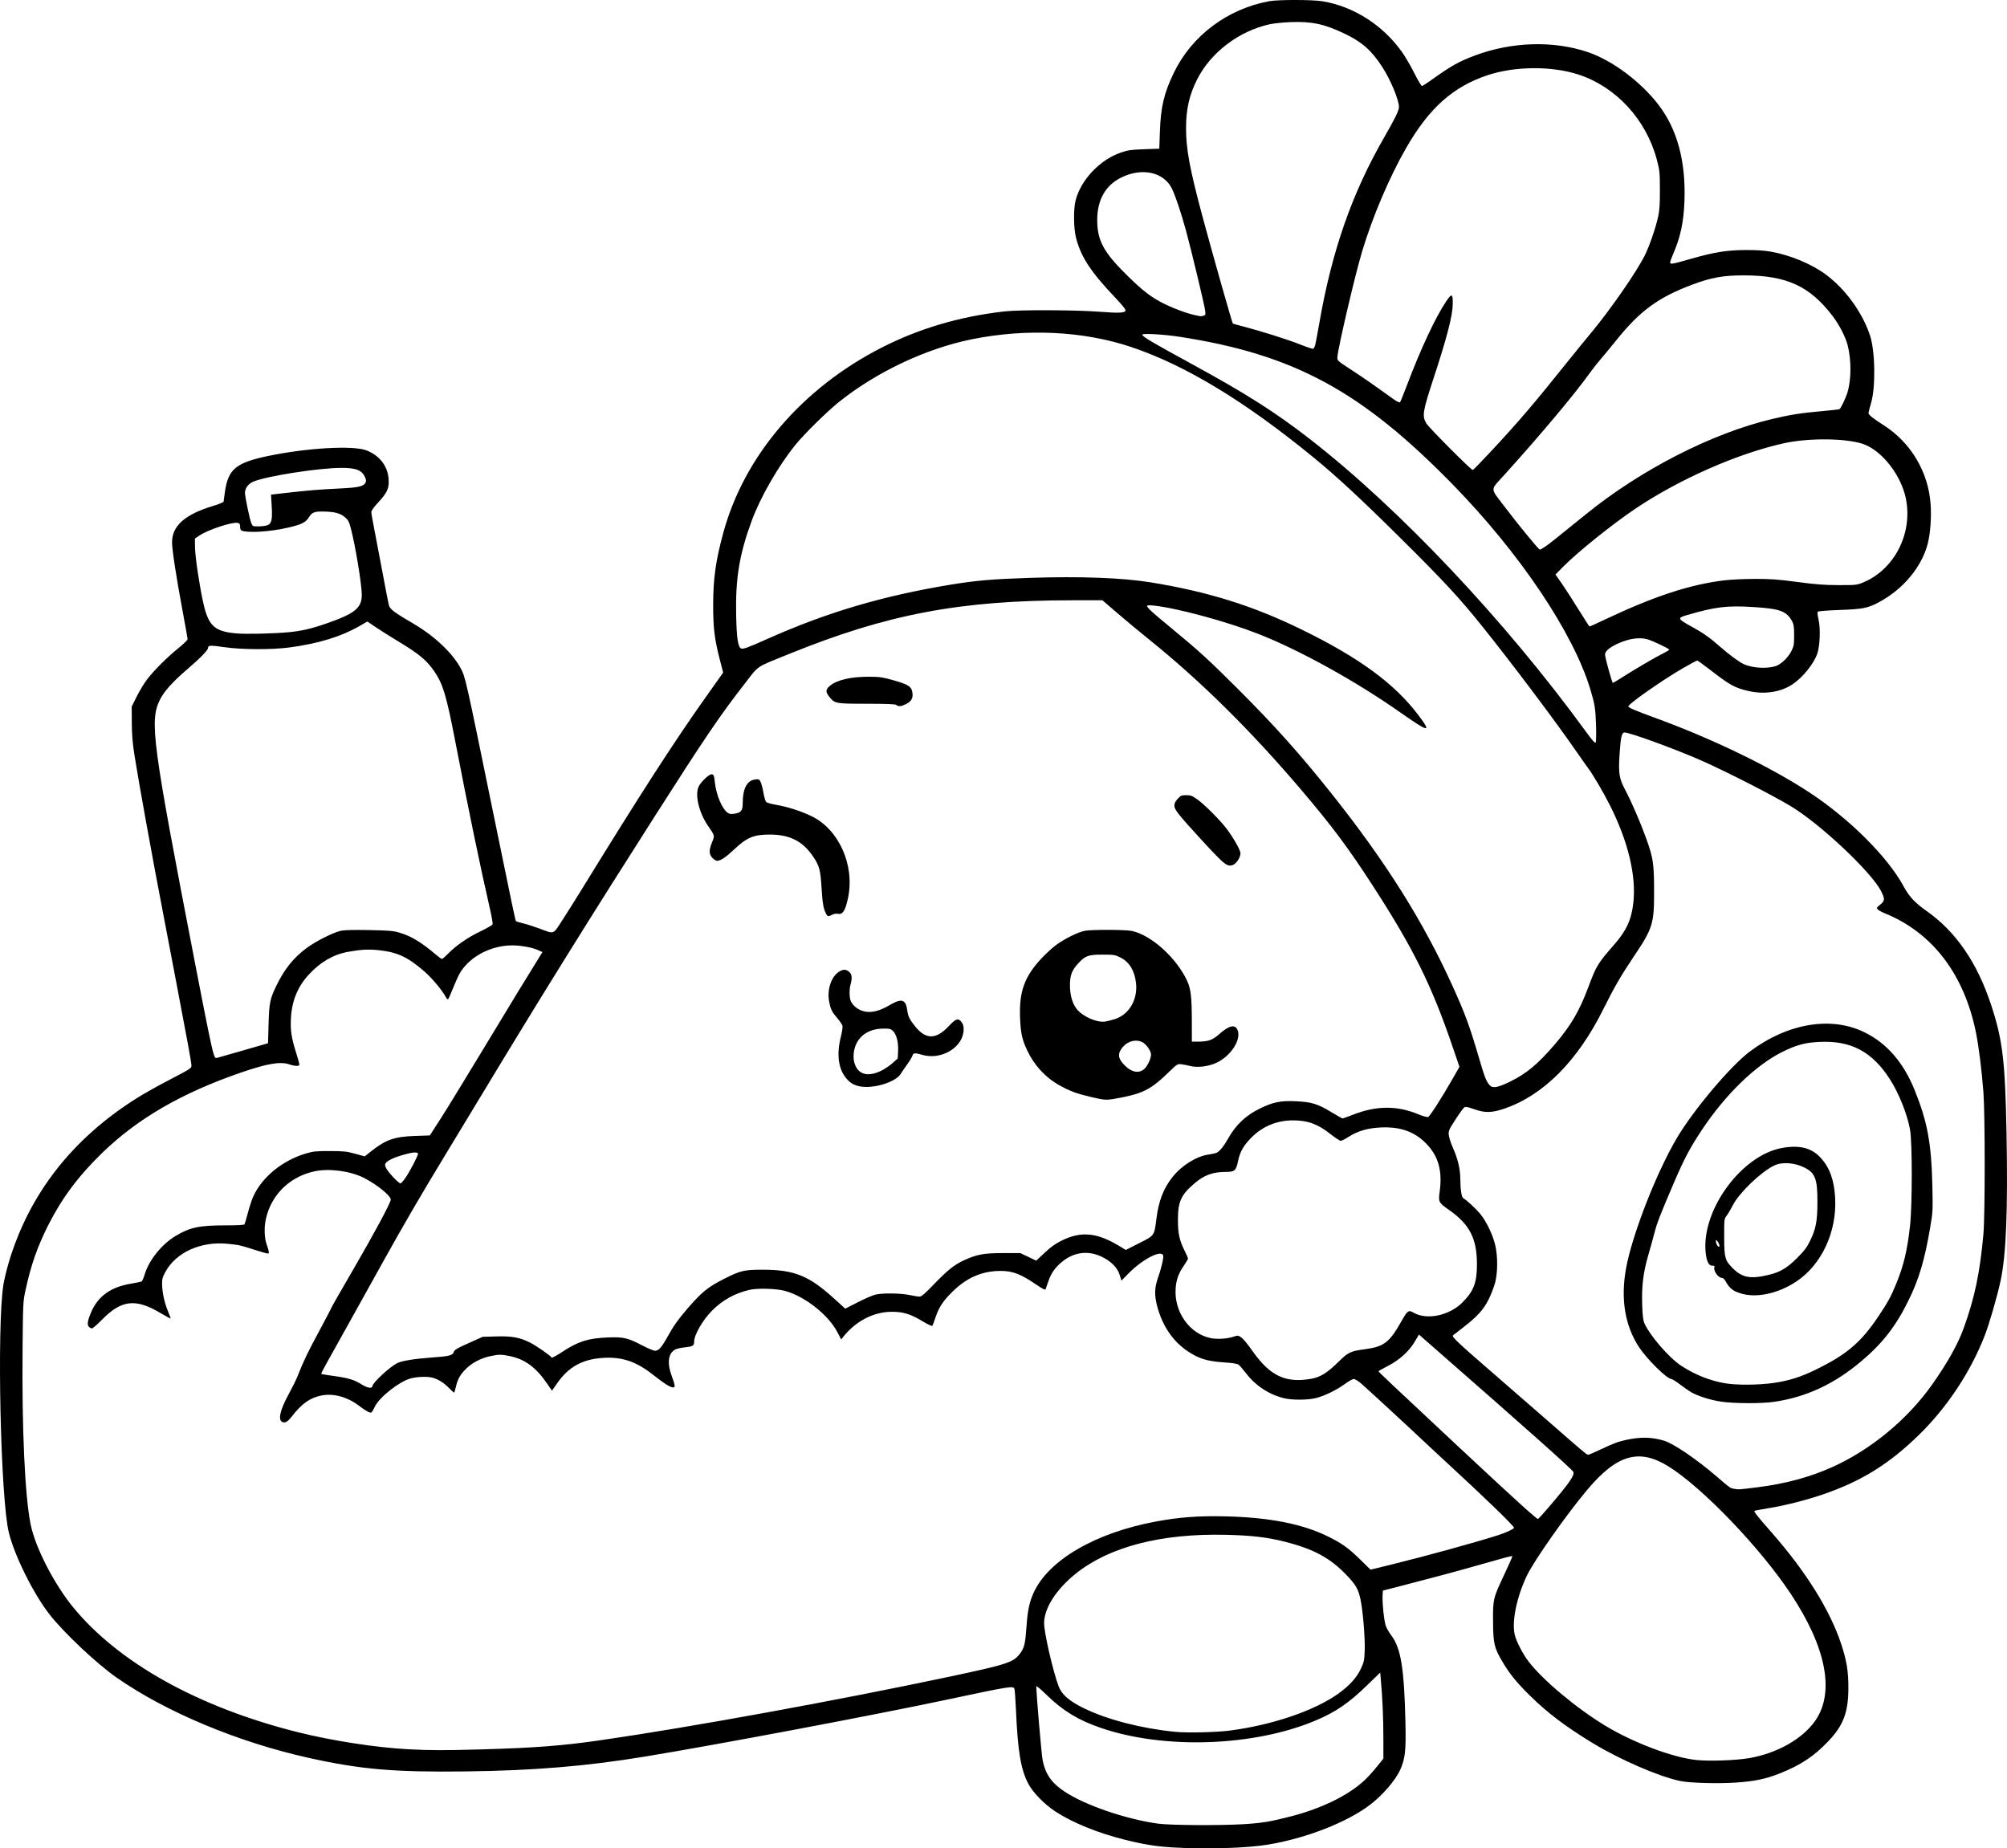 <?xml version="1.0" encoding="UTF-8" standalone="no"?>
<!-- Created with Inkscape (http://www.inkscape.org/) -->

<svg
   width="546.212mm"
   height="503.054mm"
   viewBox="0 0 546.212 503.054"
   version="1.1"
   id="svg1"
   xml:space="preserve"
   xmlns="http://www.w3.org/2000/svg"
   xmlns:svg="http://www.w3.org/2000/svg"><defs
     id="defs1" /><g
     id="layer1"
     transform="translate(698.175,142.411)"><path
       style="fill:#000000"
       d="m -378.963,360.386 c -4.668,-0.278 -7.879,-0.796 -13.229,-2.134 -7.268,-1.818 -14.133,-4.62 -18.785,-7.667 -2.937,-1.924 -6.113,-5.176 -7.332,-7.508 -2.054,-3.929 -2.875,-8.834 -3.365,-20.096 -0.127,-2.91 -0.32,-5.515 -0.43,-5.787 -0.328,-0.814 -1.228,-0.668 -18.374,2.974 -19.961,4.24 -62.894,12.331 -82.362,15.521 -15.989,2.62 -30.172,3.787 -48.739,4.011 -19.364,0.233 -28.398,-0.546 -42.466,-3.662 -19.292,-4.274 -38.857,-12.442 -52.383,-21.87 -5.445,-3.795 -14.399,-12.234 -18.302,-17.249 -4.376,-5.622 -9.489,-15.919 -11.038,-22.225 -2.262,-9.213 -3.29,-56.088 -1.48,-67.46 0.221,-1.387 0.881,-4.13 1.468,-6.094 5.598,-18.757 17.429,-33.839 35.244,-44.932 1.795,-1.118 5.785,-3.342 8.868,-4.942 5.081,-2.639 5.605,-2.974 5.607,-3.59 10e-4,-0.374 -0.405,-2.874 -0.901,-5.556 -1.125,-6.073 -5.325,-28.216 -6.897,-36.362 -2.831,-14.672 -6.573,-35.338 -7.713,-42.598 -0.54,-3.438 -0.712,-5.533 -0.733,-8.891 l -0.026,-4.393 1.379,-2.751 c 0.759,-1.513 2.008,-3.581 2.777,-4.596 1.831,-2.417 5.554,-6.133 8.61,-8.593 1.346,-1.084 2.447,-2.155 2.446,-2.381 -5.6e-4,-0.226 -0.657,-3.923 -1.46,-8.216 -1.651,-8.837 -2.77,-16.16 -2.772,-18.143 -0.004,-4.495 3.469,-7.578 11.178,-9.922 1.564,-0.476 2.845,-0.993 2.846,-1.151 8.6e-4,-0.157 0.175,-1.44 0.388,-2.85 0.907,-6.016 3.026,-7.757 11.649,-9.57 10.563,-2.22 23.26,-2.947 26.855,-1.538 3.593,1.408 5.799,4.285 6.028,7.863 0.159,2.47 -0.376,3.647 -2.887,6.355 -1.17,1.262 -1.819,2.182 -1.819,2.579 0,0.34 0.353,2.395 0.784,4.567 0.431,2.172 1.448,7.52 2.259,11.886 0.811,4.366 1.591,8.372 1.733,8.904 0.289,1.08 1.453,1.952 6.705,5.022 5.649,3.302 10.641,8.01 12.812,12.084 1.319,2.475 1.281,2.304 8.919,39.606 5.189,25.341 5.982,29.109 6.16,29.266 0.101,0.089 1.013,0.365 2.028,0.613 1.015,0.248 2.938,0.861 4.274,1.361 4.223,1.582 3.7,1.763 6.258,-2.171 1.217,-1.872 3.514,-5.519 5.104,-8.104 16.212,-26.347 25.104,-40.143 33.682,-52.257 l 5.031,-7.105 -0.901,-3.48 c -1.448,-5.592 -1.829,-8.711 -1.82,-14.876 0.011,-7.326 0.689,-12.124 2.804,-19.844 5.717,-20.868 21.45,-39.224 43.073,-50.253 10.219,-5.213 21.342,-8.484 33.47,-9.846 4.071,-0.457 19.354,-0.404 25.734,0.09 5.454,0.422 7.017,0.343 7.152,-0.359 0.05,-0.257 -1.025,-1.597 -2.649,-3.303 -6.789,-7.134 -9.441,-11.149 -10.808,-16.365 -0.694,-2.647 -0.756,-7.871 -0.124,-10.319 1.441,-5.577 6.665,-11.068 12.358,-12.99 1.914,-0.646 2.741,-0.763 6.304,-0.888 l 4.101,-0.145 0.165,-4.63 c 0.241,-6.769 1.114,-10.462 3.785,-16.007 4.866,-10.103 14.583,-17.405 25.948,-19.5 2.465,-0.454 11.768,-0.441 14.552,0.02 8.427,1.397 16.344,6.446 21.57,13.757 0.867,1.212 2.38,3.799 3.364,5.748 0.984,1.949 1.925,3.545 2.091,3.545 0.167,6.1e-4 1.238,-0.67 2.381,-1.49 5.531,-3.969 7.642,-5.162 12.053,-6.809 10.063,-3.758 21.381,-4.09 30.771,-0.902 6.617,2.246 14.378,8.048 19.212,14.362 5.084,6.64 7.433,15.39 7.03,26.181 -0.216,5.787 -1.089,9.846 -3.114,14.477 -0.424,0.97 -0.771,1.966 -0.771,2.212 0,0.573 0.493,0.484 5.997,-1.086 6.077,-1.734 9.44,-2.266 14.509,-2.296 2.954,-0.018 5.033,0.115 6.879,0.439 5.317,0.933 11.177,3.381 15.081,6.3 5.249,3.926 9.82,10.239 11.901,16.438 1.433,4.268 1.592,14.143 0.297,18.5 -0.379,1.276 -0.689,2.484 -0.689,2.686 0,0.483 1.174,1.422 4.221,3.375 7.309,4.684 12.046,12.65 12.672,21.309 0.264,3.657 -0.04,7.998 -0.759,10.818 -1.615,6.336 -6.657,12.416 -13.224,15.947 -3.071,1.651 -4.411,1.917 -10.802,2.148 -3.104,0.112 -5.756,0.316 -5.894,0.454 -0.158,0.158 -0.091,0.928 0.18,2.083 0.584,2.481 0.401,7.293 -0.357,9.42 -0.982,2.752 -3.841,6.295 -6.629,8.214 -3.112,2.142 -7.594,2.872 -11.844,1.929 -3.924,-0.87 -5.178,-1.557 -10.79,-5.905 -1.728,-1.339 -3.256,-2.434 -3.397,-2.434 -0.141,0 -1.882,0.935 -3.87,2.079 -5.416,3.114 -14.859,9.721 -14.859,10.395 0,0.345 1.958,1.187 7.156,3.077 15.469,5.626 31.423,13.329 42.057,20.307 10.917,7.164 21.381,17.595 25.722,25.642 1.48,2.744 3.04,4.414 6.213,6.653 7.988,5.637 13.744,13.998 17.554,25.5 3.154,9.521 3.852,15.323 4.215,35.068 0.386,21.02 -0.095,32.982 -1.613,40.066 -0.928,4.331 -3.12,11.883 -4.377,15.083 -3.895,9.91 -10.228,19.446 -17.854,26.886 -8.198,7.997 -15.722,12.649 -26.278,16.245 -4.587,1.563 -10.296,3 -14.815,3.729 -1.885,0.304 -3.526,0.613 -3.645,0.687 -0.271,0.167 0.681,1.373 4.66,5.906 9.397,10.706 15.924,21.19 18.974,30.478 1.442,4.39 1.913,7.291 1.908,11.732 -0.009,6.698 -1.318,10.212 -5.423,14.549 -3.914,4.136 -7.56,6.55 -13.364,8.849 -3.707,1.469 -6.874,2.122 -11.853,2.447 -4.996,0.325 -12.587,0.11 -15.131,-0.43 -5.92,-1.256 -16.33,-5.775 -23.907,-10.377 -7.296,-4.431 -12.292,-8.221 -17.126,-12.993 -3.518,-3.473 -5.39,-5.788 -7.327,-9.063 -2.264,-3.828 -2.527,-4.95 -2.572,-10.954 -0.046,-6.119 0.017,-6.38 3.124,-12.951 1.231,-2.602 2.184,-4.784 2.119,-4.849 -0.13,-0.13 -1.599,0.258 -9.691,2.564 -5.714,1.628 -12.161,3.36 -20.505,5.508 l -5.027,1.294 -0.083,1.298 c -0.126,1.962 0.398,6.966 0.869,8.293 0.229,0.646 0.915,1.835 1.524,2.642 2.596,3.439 3.487,8.934 3.823,23.568 0.177,7.724 -0.056,9.886 -1.393,12.908 -1.24,2.804 -4.668,6.826 -8.047,9.44 -6.253,4.839 -17.433,9.235 -27.914,10.976 -5.919,0.983 -16.905,1.311 -25.929,0.774 z m 19.182,-6.324 c 5.069,-0.312 7.353,-0.687 12.899,-2.119 8.49,-2.193 15.682,-5.727 20.146,-9.901 0.785,-0.734 2.243,-2.345 3.241,-3.58 l 1.814,-2.246 -0.005,-5.824 c -0.005,-5.324 -0.241,-10.694 -0.689,-15.682 l -0.173,-1.921 -3.337,3.244 c -5.233,5.088 -8.734,7.494 -14.313,9.84 -16.807,7.065 -41.229,7.885 -58.436,1.961 -6.109,-2.103 -10.251,-4.622 -14.658,-8.914 -1.564,-1.524 -2.844,-2.602 -2.843,-2.397 0.006,2.263 1.413,18.695 1.734,20.248 0.762,3.688 2.436,6.072 5.881,8.373 5.591,3.735 16.824,7.588 25.59,8.777 3.254,0.441 16.922,0.526 23.151,0.142 z m 137.605,-17.973 c 7.66,-1.302 14.681,-5.297 18.099,-10.298 5.298,-7.753 2.879,-19.995 -6.828,-34.561 -8.341,-12.516 -23.859,-28.687 -33.09,-34.483 -8.052,-5.055 -14.092,-3.341 -22.208,6.304 -5.666,6.733 -14.464,19.251 -16.437,23.386 -2.766,5.799 -4.128,12.411 -3.302,16.037 0.399,1.753 2.15,5.174 3.682,7.193 3.858,5.085 12.932,12.704 20.905,17.553 7.675,4.668 18.558,8.758 24.962,9.381 3.582,0.349 10.651,0.094 14.217,-0.512 z m -344.773,-2.392 c 14.473,-0.413 21.775,-0.98 32.411,-2.517 24.146,-3.489 63.564,-10.667 94.39,-17.188 16.065,-3.399 17.74,-3.943 19.566,-6.359 1.187,-1.571 1.443,-2.659 1.791,-7.622 0.287,-4.098 0.778,-6.405 1.889,-8.873 4.024,-8.944 16.853,-16.417 33.441,-19.477 6.244,-1.152 11.475,-1.544 18.521,-1.389 12.28,0.271 21.391,2.071 28.471,5.626 3.627,1.821 5.326,3.051 8.475,6.135 l 2.814,2.756 6.05,-1.484 c 8.881,-2.178 22.633,-5.966 28.672,-7.898 2.033,-0.65 4.091,-1.593 4.334,-1.986 0.205,-0.332 -8.039,-8.319 -18.753,-18.169 -1.892,-1.739 -4.452,-4.12 -5.689,-5.29 -4.359,-4.123 -15.76,-14.64 -17.182,-15.85 -0.792,-0.673 -1.687,-1.224 -1.99,-1.224 -0.303,0 -1.382,0.606 -2.397,1.347 -2.246,1.638 -5.485,3.227 -7.8,3.826 -2.335,0.604 -6.746,0.615 -8.996,0.022 -4.138,-1.09 -7.691,-3.495 -10.344,-6.999 -0.717,-0.947 -1.549,-1.894 -1.849,-2.104 -0.353,-0.247 -1.727,-0.461 -3.9,-0.605 -4.711,-0.314 -6.921,-1 -10.034,-3.114 -3.954,-2.685 -6.776,-6.864 -8.161,-12.084 -0.811,-3.057 -0.772,-5.034 0.153,-7.673 0.932,-2.66 1.635,-5.659 1.458,-6.218 -0.517,-1.63 -5.601,0.993 -9.403,4.852 l -1.957,1.986 -0.466,-1.518 c -0.597,-1.946 -2.24,-3.652 -4.705,-4.885 -3.994,-1.998 -8.126,-1.37 -11.546,1.756 -1.642,1.501 -2.511,2.854 -3.278,5.106 -0.293,0.862 -0.591,1.722 -0.661,1.913 -0.087,0.238 -0.851,-0.147 -2.445,-1.233 -4.334,-2.955 -6.508,-3.79 -9.831,-3.778 -4.981,0.018 -9.092,1.787 -12.993,5.591 -2.572,2.508 -3.78,4.324 -4.659,7.005 -0.383,1.168 -0.79,2.225 -0.904,2.35 -0.114,0.125 -1.316,-0.444 -2.67,-1.264 -3.2,-1.939 -5.218,-2.56 -8.315,-2.56 -4.975,-2e-4 -9.847,2.523 -13.291,6.884 l -0.507,0.642 -1.028,-1.965 c -2.481,-4.745 -8.826,-9.747 -14.264,-11.246 -2.32,-0.639 -7.509,-0.793 -9.671,-0.286 -4,0.938 -7.291,2.76 -10.151,5.62 -2.587,2.588 -4.917,6.641 -4.917,8.554 0,1.033 -0.373,1.251 -2.514,1.473 -1.019,0.106 -2.185,0.364 -2.591,0.574 -1.945,1.005 -2.303,3.648 -0.98,7.235 1.013,2.748 1.033,3.292 0.11,3.061 -0.946,-0.237 -2.28,-1.114 -5.315,-3.49 -4.54,-3.555 -8.301,-4.818 -13.443,-4.514 -5.569,0.329 -9.384,2.411 -12.461,6.802 l -1.49,2.127 -1.401,-2.038 c -2.979,-4.334 -5.942,-6.507 -10.053,-7.37 -2.314,-0.486 -2.981,-0.486 -5.292,0.002 -2.535,0.535 -4.909,1.76 -6.591,3.402 -1.624,1.586 -2.336,2.849 -2.813,4.995 -0.186,0.837 -0.413,1.521 -0.504,1.521 -0.091,0 -0.757,-0.605 -1.479,-1.345 -1.373,-1.406 -3.071,-2.424 -4.593,-2.753 -1.503,-0.325 -4.127,-0.2 -5.83,0.277 -3.043,0.854 -8.444,5.128 -9.621,7.614 -0.377,0.796 -0.808,1.523 -0.958,1.616 -0.371,0.229 -1.514,-0.395 -3.557,-1.941 -2.983,-2.258 -6.732,-3.284 -9.879,-2.704 -3.187,0.587 -5.549,2.241 -8.264,5.789 -1.007,1.316 -1.687,1.743 -2.409,1.514 -1.408,-0.447 -0.856,-3.13 1.553,-7.554 0.986,-1.81 2.075,-4.005 2.42,-4.879 1.679,-4.246 2.66,-6.299 5.833,-12.205 1.888,-3.513 3.432,-6.468 3.432,-6.566 0,-0.098 2.646,-4.726 5.88,-10.283 5.723,-9.834 10.26,-18.278 10.26,-19.093 0,-1.063 -3.87,-4.185 -7.37,-5.945 -3.697,-1.859 -9.46,-2.611 -13.418,-1.751 -6.793,1.476 -11.824,6.46 -13.237,13.112 -0.472,2.223 -0.376,5.035 0.232,6.747 0.702,1.98 0.77,2.514 0.318,2.514 -0.227,0 -1.867,-0.464 -3.643,-1.032 -3.982,-1.272 -4.057,-1.288 -7.208,-1.615 -7.36,-0.763 -14.19,2.336 -17.073,7.746 -0.748,1.404 -0.866,1.877 -0.838,3.377 0.041,2.194 0.703,5.138 1.66,7.383 0.407,0.954 0.7,1.774 0.652,1.823 -0.049,0.049 -1.319,-0.64 -2.823,-1.531 -6.699,-3.966 -10.526,-3.539 -15.751,1.757 -1.338,1.356 -2.609,2.466 -2.825,2.466 -0.216,0 -0.59,-0.197 -0.83,-0.438 -0.537,-0.537 -0.373,-1.645 0.579,-3.907 1.835,-4.361 5.337,-6.902 10.756,-7.807 1.497,-0.25 2.859,-0.539 3.027,-0.643 0.168,-0.104 0.539,-0.965 0.824,-1.914 1.155,-3.851 4.602,-8.154 8.335,-10.406 3.969,-2.395 6.454,-2.926 13.707,-2.928 3.183,-0.001 5.007,-0.102 5.118,-0.281 0.095,-0.154 0.507,-1.553 0.915,-3.109 0.408,-1.556 1.052,-3.529 1.43,-4.383 2.372,-5.36 8.051,-9.977 14.579,-11.853 1.825,-0.525 2.7,-0.607 6.35,-0.596 3.763,0.011 4.522,0.091 6.835,0.729 l 2.602,0.717 1.631,-1.297 c 4.074,-3.239 6.426,-4.072 12.039,-4.263 l 4.058,-0.138 2.977,-4.63 c 1.638,-2.547 6.493,-10.464 10.79,-17.595 4.297,-7.131 8.914,-14.751 10.261,-16.933 1.347,-2.183 3.386,-5.493 4.533,-7.357 l 2.084,-3.388 -1.42,-0.628 c -1.469,-0.65 -4.556,-1.195 -6.767,-1.195 -4.806,0 -9.694,2.094 -12.72,5.45 -1.352,1.5 -1.924,2.525 -3.308,5.927 -0.681,1.673 -1.335,3.146 -1.453,3.272 -0.119,0.126 -0.402,-0.132 -0.63,-0.572 -0.922,-1.783 -3.778,-5.207 -5.809,-6.965 -4.54,-3.93 -7.335,-5.244 -12.312,-5.787 -2.899,-0.317 -4.829,-0.219 -8.473,0.43 -3.984,0.709 -7.494,2.737 -10.667,6.164 -3.056,3.3 -4.651,7.193 -4.895,11.946 -0.169,3.29 0.12,5.215 1.391,9.269 0.504,1.609 0.917,3.094 0.917,3.3 0,0.508 -1.177,0.483 -2.763,-0.057 -2.442,-0.832 -6.03,-0.216 -13.245,2.274 -16.02,5.528 -28.034,12.49 -37.643,21.813 -6.492,6.299 -10.978,12.306 -14.71,19.7 -2.948,5.84 -4.696,10.837 -6.168,17.633 -0.673,3.108 -0.69,3.437 -0.807,15.6 -0.214,22.232 0.626,40.584 2.212,48.293 1.274,6.194 6.356,16.095 11.481,22.367 12.429,15.211 34.176,27.315 61.247,34.089 9.356,2.341 21.369,4.192 30.163,4.646 5.92,0.306 9.895,0.31 19.976,0.023 z m 203.729,-5.148 c 11.498,-1.541 22.758,-5.387 29.214,-9.978 3.07,-2.184 5.052,-4.368 6.203,-6.835 0.852,-1.827 0.934,-2.226 1.038,-5.027 0.123,-3.332 -0.481,-10.657 -1.137,-13.781 -0.586,-2.792 -1.231,-3.942 -3.629,-6.476 -4.56,-4.818 -9.017,-7.252 -16.967,-9.268 -4.814,-1.221 -9.056,-1.718 -16.071,-1.882 -17.614,-0.413 -31.767,3.263 -40.902,10.623 -5.274,4.249 -8.549,9.389 -8.549,13.416 0,2.612 2.408,13.081 3.958,17.208 0.846,2.252 2.888,4.013 6.952,5.996 6.308,3.078 15.747,5.505 24.809,6.378 3.38,0.326 11.335,0.129 15.081,-0.373 z m 86.57,-60.8 c 5.601,-6.565 7.033,-8.618 6.67,-9.563 -0.236,-0.616 -12.253,-11.323 -37.803,-33.684 l -4.227,-3.699 -1.113,1.902 c -1.548,2.645 -4.223,5.06 -7.385,6.669 -1.371,0.697 -2.493,1.341 -2.494,1.43 -0.001,0.167 3.89,3.84 21.567,20.355 15.533,14.512 21.391,19.832 21.839,19.832 0.099,0 1.424,-1.459 2.945,-3.241 z m 56.702,-5.372 c 7.643,-0.957 14.338,-2.762 20.452,-5.516 10.509,-4.732 20.486,-12.99 27.204,-22.516 4.088,-5.796 6.961,-10.928 8.517,-15.214 3.003,-8.27 4.437,-15.094 5.392,-25.665 0.465,-5.149 0.464,-32.537 -0.001,-38.629 -0.471,-6.164 -1.274,-12.543 -2.066,-16.404 -3.237,-15.793 -11.857,-27.026 -24.777,-32.288 -0.839,-0.342 -1.703,-0.817 -1.919,-1.055 -0.353,-0.39 -0.286,-0.519 0.666,-1.285 1.288,-1.035 1.325,-1.532 0.27,-3.642 -2.59,-5.183 -16.58,-18.354 -24.611,-23.17 -5.148,-3.087 -17.062,-9.178 -24.077,-12.309 -6.712,-2.996 -19.666,-7.743 -21.13,-7.743 -0.784,0 -1.06,1.181 -1.37,5.852 -0.353,5.319 -0.136,6.671 1.587,9.89 1.597,2.983 4.095,8.772 5.656,13.103 1.906,5.289 2.131,6.791 2.144,14.281 0.015,9.053 -0.326,10.138 -5.704,18.124 -3.271,4.857 -5.21,8.218 -8.101,14.04 -7.025,14.144 -16.397,23.539 -27.057,27.122 -3.356,1.128 -5.195,1.151 -8.139,0.104 -1.687,-0.6 -2.291,-0.712 -2.646,-0.491 -0.253,0.158 -1.333,1.645 -2.4,3.304 -1.806,2.809 -1.932,3.099 -1.828,4.208 0.061,0.655 0.559,2.203 1.106,3.44 1.338,3.026 1.997,5.732 2.023,8.311 0.033,3.207 0.338,5.2 0.837,5.479 0.892,0.499 3.231,2.649 4.488,4.123 1.673,1.965 3.483,5.674 4.167,8.545 0.727,3.048 0.733,7.352 0.014,10.21 -0.29,1.151 -1.078,3.213 -1.752,4.581 -1.4,2.844 -3.165,4.782 -7.114,7.815 -1.31,1.006 -2.495,1.927 -2.634,2.047 -0.396,0.343 1.426,2.064 10.552,9.967 4.646,4.024 11.373,9.876 14.949,13.006 9.841,8.614 10.918,9.523 11.281,9.523 0.184,0 1.609,-0.603 3.167,-1.339 3.76,-1.778 4.932,-2.222 7.135,-2.704 3.943,-0.862 6.992,-0.805 10.332,0.193 2.615,0.782 8.878,5.04 14.406,9.795 3.763,3.237 3.609,3.131 4.852,3.333 1.194,0.194 1.092,0.202 6.129,-0.429 z m -9.79,-23.311 c -2.861,-0.413 -6.382,-1.523 -8.191,-2.583 -0.623,-0.365 -2.002,-1.323 -3.065,-2.128 -1.063,-0.805 -2.104,-1.464 -2.314,-1.464 -1.19,0 -6.624,-5.345 -8.798,-8.654 -3.831,-5.831 -5.039,-13.086 -3.555,-21.347 1.644,-9.15 8.243,-26.099 13.856,-35.583 4.555,-7.698 14.647,-19.656 19.887,-23.565 10.364,-7.731 22.215,-9.678 31.302,-5.14 6.005,2.998 10.474,8.169 13.49,15.608 3.513,8.666 4.594,14.519 4.853,26.294 0.142,6.477 0.12,6.916 -0.567,10.98 -1.508,8.923 -3.026,14.082 -5.838,19.844 -3.519,7.209 -7.161,11.901 -13.09,16.862 -7.345,6.146 -14.792,9.604 -23.49,10.911 -3.386,0.509 -10.839,0.491 -14.478,-0.033 z m 14.337,-5.104 c 4.121,-0.606 7.34,-1.622 11.327,-3.573 8.468,-4.143 12.303,-7.391 17.033,-14.424 2.643,-3.93 3.505,-5.5 4.914,-8.957 2.054,-5.037 3.02,-9.078 3.764,-15.74 0.635,-5.689 0.639,-22.757 0.005,-26.269 -0.758,-4.202 -3.088,-10.002 -5.534,-13.777 -4.846,-7.477 -10.606,-10.496 -19.202,-10.064 -3.859,0.194 -6.175,0.82 -9.975,2.699 -7.292,3.604 -15.54,11.602 -21.968,21.299 -3.226,4.868 -4.844,7.934 -7.68,14.56 -3.628,8.476 -4.518,10.765 -5.153,13.263 -0.309,1.214 -1.083,4.011 -1.721,6.216 -1.395,4.826 -1.826,8.385 -1.654,13.664 0.088,2.706 0.247,4.049 0.567,4.794 1.427,3.328 6.698,9.439 10.021,11.618 3.771,2.473 7.828,4.099 11.96,4.793 3.244,0.545 9.201,0.499 13.296,-0.103 z m -8.588,-24.236 c -2.47,-0.665 -3.471,-1.429 -4.613,-3.525 -0.255,-0.468 -0.664,-0.827 -0.942,-0.827 -1.016,0 -2.367,-1.901 -2.053,-2.89 0.107,-0.337 -0.029,-0.436 -0.589,-0.428 -1.01,0.015 -1.62,-1.327 -1.828,-4.018 -0.885,-11.482 9.94,-26.057 20.812,-28.018 4.805,-0.867 8.059,-0.034 10.56,2.702 2.422,2.65 3.643,6.04 3.905,10.842 0.509,9.303 -3.702,18.322 -10.685,22.885 -4.772,3.119 -10.428,4.391 -14.568,3.276 z m 7.172,-5.17 c 3.142,-0.755 4.99,-1.853 7.741,-4.6 1.943,-1.94 2.618,-2.833 3.511,-4.644 1.594,-3.232 1.995,-5.347 2.008,-10.576 0.015,-6.228 -0.591,-7.879 -3.423,-9.327 -2.796,-1.43 -6.251,-1.666 -8.432,-0.576 -3.629,1.813 -9.383,7.35 -11.122,10.703 -0.565,1.088 -1.338,2.396 -1.718,2.905 -0.689,0.922 -0.692,0.947 -0.681,5.821 0.013,5.662 0.209,6.37 2.359,8.512 2.571,2.561 4.813,2.97 9.758,1.783 z m -13.461,-8.244 c -0.098,-0.327 -0.344,-0.77 -0.547,-0.983 -0.322,-0.339 -0.368,-0.328 -0.368,0.084 0,0.624 0.478,1.495 0.821,1.495 0.16,0 0.199,-0.247 0.095,-0.595 z m -366.57,38.578 c 0,-0.892 4.635,-5.214 6.767,-6.309 1.195,-0.614 4.738,-1.196 9.241,-1.517 4.968,-0.354 5.823,-0.565 6.158,-1.519 0.214,-0.609 0.859,-0.994 4.06,-2.422 l 3.805,-1.698 3.572,-0.112 c 4.288,-0.135 6.514,0.26 9.279,1.648 1.714,0.86 5.586,3.546 5.942,4.121 0.079,0.128 1.386,-0.586 2.904,-1.587 4.293,-2.829 7,-3.688 12.313,-3.904 4.313,-0.176 5.422,0.081 9.482,2.197 1.51,0.787 3.065,1.431 3.456,1.431 0.959,0 1.766,-0.928 3.448,-3.969 1.54,-2.783 2.758,-4.508 5.139,-7.276 4.125,-4.796 5.682,-6.062 10.347,-8.418 4.255,-2.149 5.313,-2.398 10.186,-2.403 8.712,-0.008 12.696,1.589 19.572,7.844 l 3.036,2.762 3.476,-1.781 c 1.912,-0.98 4.093,-1.913 4.849,-2.075 2.054,-0.441 6.871,-0.364 9.229,0.148 1.122,0.243 2.337,0.434 2.701,0.425 0.488,-0.013 1.457,-0.844 3.704,-3.18 3.842,-3.994 5.675,-5.467 8.334,-6.697 3.496,-1.617 5.406,-1.968 10.716,-1.969 l 4.63,-9.6e-4 2.17,1.028 2.17,1.028 2.318,-2.169 c 1.759,-1.645 2.895,-2.452 4.709,-3.34 5.282,-2.588 9.614,-2.13 15.818,1.67 l 1.521,0.932 3.608,-1.823 c 4.243,-2.144 4.158,-2.023 4.734,-6.677 0.598,-4.832 1.918,-8.25 4.385,-11.355 2.51,-3.159 6.501,-5.648 9.808,-6.117 0.965,-0.137 1.975,-0.368 2.245,-0.514 0.874,-0.473 1.882,-1.724 3.023,-3.751 2.18,-3.87 4.893,-6.426 8.844,-8.334 3.507,-1.693 5.486,-2.087 9.589,-1.909 4.27,0.185 6.002,0.715 9.723,2.971 1.556,0.943 2.929,1.715 3.051,1.715 0.122,0 1.443,-0.476 2.935,-1.057 6.269,-2.443 11.889,-2.475 17.626,-0.1 1.221,0.505 2.432,0.851 2.691,0.769 0.487,-0.155 3.648,-5.077 6.77,-10.541 l 1.785,-3.124 -1.915,-5.607 c -5.702,-16.698 -10.691,-26.745 -21.757,-43.821 -6.625,-10.222 -10.922,-15.977 -19.287,-25.828 -13.747,-16.188 -27.487,-29.775 -41.531,-41.065 -2.56,-2.058 -6.458,-5.296 -8.66,-7.196 l -4.005,-3.453 h -8.168 c -30.609,0 -50.437,3.763 -77.269,14.665 -9.189,3.734 -7.921,2.875 -12.002,8.126 -6.721,8.649 -10.745,14.584 -24.461,36.079 -17.72,27.77 -31.772,50.386 -47.18,75.935 -2.721,4.511 -7.01,11.595 -9.533,15.743 -6.532,10.74 -11.776,19.743 -17.261,29.633 -2.623,4.729 -6.86,12.349 -9.416,16.933 -2.556,4.584 -5.273,9.459 -6.039,10.834 -0.765,1.375 -1.345,2.546 -1.288,2.603 0.057,0.057 1.705,0.326 3.661,0.597 3.846,0.534 5.416,1.024 7.45,2.326 1.385,0.887 2.792,1.117 2.792,0.456 z m 195.659,-78.729 c -3.909,-0.913 -5.726,-1.578 -8.514,-3.117 -3.919,-2.164 -6.971,-5.446 -8.933,-9.606 -1.375,-2.914 -1.763,-4.702 -1.925,-8.853 -0.282,-7.241 1.23,-11.323 6.09,-16.439 1.027,-1.081 2.649,-2.558 3.605,-3.283 2.221,-1.683 6.091,-3.611 7.926,-3.948 1.944,-0.357 11.053,-0.332 12.783,0.036 5.273,1.12 12.108,7.269 15.036,13.527 1.038,2.219 1.297,4.417 1.307,11.112 l 0.008,5.49 h 1.574 c 2.858,0 4.05,-0.414 5.87,-2.037 2.663,-2.377 4.322,-2.755 4.991,-1.138 1.077,2.601 -1.76,7.036 -5.702,8.911 -2.192,1.042 -5.259,1.412 -7.263,0.875 -0.655,-0.175 -1.692,-0.377 -2.305,-0.448 -1.107,-0.128 -1.133,-0.112 -3.836,2.51 -4.337,4.205 -6.665,5.415 -12.633,6.566 -3.998,0.771 -4.11,0.769 -8.081,-0.158 z m 14.211,-7.448 c 0.927,-0.66 2.054,-2.899 2.058,-4.088 0.003,-1.006 -1.267,-2.838 -2.36,-3.404 -1.512,-0.782 -3.502,-0.427 -4.871,0.867 -1.712,1.62 -1.924,3.116 -0.66,4.65 2.023,2.455 4.148,3.174 5.832,1.974 z m -7.749,-13.773 c 3.853,-1.242 6.229,-5.324 5.719,-9.828 -0.384,-3.391 -1.85,-5.757 -4.321,-6.97 -1.41,-0.692 -1.729,-0.742 -4.818,-0.741 -3.845,6e-4 -4.666,0.297 -6.584,2.378 -1.737,1.885 -2.264,3.277 -2.255,5.956 0.009,2.676 0.641,4.917 1.812,6.426 1.583,2.04 5.41,3.765 7.688,3.466 0.582,-0.076 1.823,-0.385 2.758,-0.687 z m -69.479,18.308 c -1.599,-0.329 -2.554,-0.895 -3.63,-2.152 -2.171,-2.536 -2.711,-6.553 -1.516,-11.271 0.341,-1.345 0.552,-2.716 0.469,-3.046 -0.083,-0.33 -0.696,-1.24 -1.363,-2.021 -1.544,-1.809 -1.857,-2.431 -2.263,-4.493 -0.676,-3.437 0.653,-7.183 2.978,-8.393 0.984,-0.512 1.607,-0.466 2.425,0.177 0.774,0.609 0.916,1.755 0.425,3.422 -0.409,1.39 -0.355,3.803 0.105,4.694 0.691,1.336 2.118,2.377 3.716,2.708 1.949,0.405 4.077,-0.136 6.787,-1.725 3.319,-1.946 4.427,-1.594 4.836,1.536 0.198,1.515 0.589,2.314 2.017,4.12 2.988,3.78 5.765,3.784 9.302,0.013 1.946,-2.075 2.547,-2.242 3.492,-0.971 0.382,0.514 0.526,1.093 0.505,2.031 -0.108,4.76 -6.123,8.358 -11.33,6.778 -1.852,-0.562 -2.403,-0.515 -2.587,0.217 -0.085,0.339 -0.723,1.407 -1.418,2.373 -0.695,0.966 -1.503,2.146 -1.797,2.624 -1.395,2.268 -7.528,4.126 -11.153,3.379 z m 5.919,-4.275 c 0.902,-0.448 2.268,-1.377 3.036,-2.065 l 1.396,-1.251 0.101,-1.995 c 0.122,-2.421 -0.435,-4.579 -1.423,-5.506 -0.624,-0.586 -0.899,-0.646 -2.802,-0.612 -3.69,0.066 -6.437,1.88 -7.471,4.933 -0.805,2.377 -0.461,4.93 0.854,6.348 1.354,1.46 3.564,1.511 6.31,0.147 z m -15.099,-42.752 c -0.697,-1.35 -0.955,-2.868 -1.213,-7.134 -0.288,-4.778 -0.596,-5.896 -2.331,-8.45 -2.802,-4.125 -6.344,-5.913 -11.717,-5.913 -4.407,0 -6.228,0.758 -9.731,4.049 -2.361,2.219 -3.688,3.094 -4.688,3.094 -0.234,0 -0.774,-0.348 -1.199,-0.773 -0.981,-0.981 -1.011,-2.092 -0.115,-4.296 0.744,-1.832 0.776,-1.706 -1.103,-4.439 -2.494,-3.628 -3.646,-8.549 -2.519,-10.758 0.658,-1.29 2.763,-3.28 3.47,-3.28 0.589,0 0.703,0.299 0.954,2.504 0.359,3.148 1.928,6.849 3.345,7.893 0.572,0.421 0.934,0.484 1.937,0.333 1.812,-0.272 2.254,-0.842 2.254,-2.912 0,-3.904 1.157,-6.117 3.35,-6.411 1.017,-0.136 1.132,-0.088 1.506,0.636 0.223,0.431 0.575,1.765 0.782,2.964 0.207,1.199 0.541,2.342 0.742,2.539 0.201,0.198 1.468,0.549 2.816,0.781 3.047,0.524 6.671,1.692 9.519,3.068 7.441,3.593 11.799,13.28 9.967,22.152 -0.731,3.541 -1.46,4.705 -2.767,4.418 -0.452,-0.099 -1.054,-0.002 -1.542,0.251 -1.089,0.563 -1.283,0.528 -1.718,-0.314 z m 108.937,-13.371 c -0.958,-0.544 -2.709,-2.284 -6.859,-6.817 -6.164,-6.732 -7.259,-8.114 -7.259,-9.16 0,-0.644 0.25,-1.162 0.906,-1.877 0.83,-0.905 1.025,-0.988 2.321,-0.988 1.261,0 1.603,0.134 3.129,1.226 1.904,1.362 6.159,5.644 7.877,7.927 1.898,2.522 3.759,5.823 3.759,6.667 0,0.433 -0.248,1.188 -0.551,1.678 -0.979,1.584 -2.101,2.038 -3.322,1.345 z M -454.198,49.467 c -0.249,-0.249 -2.244,-0.334 -8.057,-0.344 -8.633,-0.015 -8.673,-0.022 -10.215,-1.894 -1.054,-1.278 -1.034,-1.949 0.087,-2.933 1.869,-1.641 5.848,-2.565 10.873,-2.527 2.737,0.021 3.6,0.144 6.218,0.882 4.451,1.256 5.235,1.776 5.454,3.62 0.163,1.376 -0.34,2.223 -1.743,2.931 -1.328,0.67 -2.129,0.751 -2.615,0.265 z m 112.799,183.385 c 2.637,-0.463 4.444,-1.603 7.812,-4.933 2.255,-2.229 3.107,-2.628 6.602,-3.087 5.488,-0.721 6.878,-1.763 10.219,-7.663 1.678,-2.963 1.908,-3.124 3.321,-2.314 3.626,2.079 9.718,0.789 13.3,-2.817 3.056,-3.076 3.928,-5.379 3.927,-10.37 -0.001,-6.978 -1.971,-10.826 -7.553,-14.752 -2.87,-2.019 -2.977,-2.221 -2.602,-4.905 0.81,-5.799 -0.348,-9.881 -3.775,-13.309 -3.137,-3.137 -6.919,-4.476 -12.062,-4.27 -3.647,0.146 -6.45,0.951 -8.959,2.573 -0.903,0.584 -1.857,1.061 -2.119,1.061 -0.262,0 -1.479,-0.792 -2.703,-1.761 -3.555,-2.812 -6.232,-3.795 -10.337,-3.795 -4.292,0 -8.181,1.597 -11.175,4.588 -2.238,2.237 -3.219,3.956 -3.754,6.583 -0.502,2.464 -0.928,2.851 -3.135,2.851 -3.716,0 -6.014,0.831 -8.751,3.164 -3.589,3.059 -4.443,4.938 -4.454,9.801 -0.009,3.784 0.394,5.658 1.827,8.503 0.499,0.991 0.908,1.949 0.908,2.128 0,0.179 -0.492,1.028 -1.094,1.885 -1.459,2.08 -2.108,3.873 -2.268,6.269 -0.426,6.373 3.786,12.318 9.564,13.496 1.78,0.363 4.608,0.174 6.292,-0.42 0.971,-0.343 1.152,-0.337 1.752,0.056 0.824,0.54 1.59,1.441 3.433,4.038 4.698,6.62 8.926,8.602 15.784,7.399 z m -246.396,-54.748 c 1.181,-1.729 3.383,-5.949 3.383,-6.482 0,-0.581 -1.467,-0.475 -4.138,0.298 -2.542,0.736 -4.249,1.569 -4.698,2.294 -0.216,0.348 -0.169,0.674 0.195,1.35 0.702,1.303 3.499,4.226 3.917,4.093 0.197,-0.063 0.801,-0.761 1.341,-1.553 z m 300.551,-26.121 c 4.403,-2.134 7.579,-4.762 12.064,-9.978 4.507,-5.242 6.836,-9.21 9.321,-15.875 2.112,-5.664 2.542,-6.369 6.975,-11.427 3.337,-3.807 4.703,-6.781 5.225,-11.375 0.836,-7.36 -1.404,-16.72 -6.351,-26.538 -1.781,-3.535 -4.643,-8.422 -5.908,-10.091 -0.483,-0.637 -1.904,-2.646 -3.158,-4.465 -5.65,-8.197 -17.325,-23.728 -25.653,-34.127 -6.153,-7.684 -10.623,-12.508 -22.339,-24.114 -10.819,-10.718 -17.348,-16.77 -23.663,-21.937 -18.721,-15.317 -34.833,-25.072 -49.586,-30.023 -12.991,-4.359 -28.536,-5.111 -43.416,-2.098 -12.421,2.514 -25.903,8.883 -36.115,17.059 -3.282,2.628 -9.517,8.777 -11.923,11.758 -4.629,5.737 -9.493,14.209 -11.851,20.644 -3.35,9.143 -4.413,15.631 -4.203,25.665 0.131,6.275 0.504,8.694 1.39,9.034 0.549,0.211 1.847,-0.269 7.273,-2.689 16.045,-7.155 31.213,-11.642 49.609,-14.677 6.954,-1.147 11.313,-1.524 21.577,-1.866 13.808,-0.46 25.293,-0.031 33.06,1.236 15.516,2.531 27.709,6.341 40.878,12.773 15.788,7.711 25.414,14.767 31.915,23.395 3.655,4.85 2.916,4.736 -4.927,-0.764 -12.283,-8.613 -27.375,-16.956 -38.761,-21.427 -8.501,-3.338 -22.18,-7.036 -28.377,-7.671 -1.337,-0.137 -1.786,-0.101 -1.786,0.143 0,0.444 1.495,1.806 6.482,5.906 7.43,6.108 10.41,8.83 18.28,16.696 9.863,9.858 16.83,17.639 25.199,28.144 14.922,18.73 25.205,35.068 33.209,52.762 3.391,7.496 4.585,10.742 7.071,19.214 1.643,5.601 2.049,6.642 2.99,7.677 0.815,0.896 2.153,0.662 5.5,-0.961 z m -344.63,-8.541 6.646,-1.928 0.148,-5.179 c 0.168,-5.868 0.365,-6.834 2.146,-10.517 2.174,-4.497 4.614,-7.53 8.227,-10.227 2.465,-1.84 7.311,-4.27 9.366,-4.697 0.929,-0.193 3.61,-0.254 7.673,-0.175 5.401,0.106 6.507,0.2 8.186,0.696 3.254,0.961 5.873,2.541 9.993,6.029 0.743,0.629 1.462,1.144 1.597,1.144 0.135,0 0.837,-0.605 1.559,-1.344 2.24,-2.294 5.401,-4.491 8.801,-6.119 1.79,-0.857 3.325,-1.743 3.412,-1.97 0.087,-0.227 -0.229,-2.096 -0.702,-4.155 -2.622,-11.405 -5.998,-27.716 -9.524,-46.012 -2.317,-12.023 -3.296,-15.279 -5.601,-18.634 -2.11,-3.071 -4.127,-4.76 -9.693,-8.114 -2.049,-1.235 -4.813,-2.977 -6.142,-3.87 l -2.415,-1.624 -2.037,1.171 c -5.16,2.966 -11.249,4.832 -19.235,5.895 -4.774,0.635 -13.075,0.591 -17.724,-0.095 -3.737,-0.551 -4.368,-0.518 -4.368,0.228 0,0.599 -2.152,2.805 -5.69,5.831 -3.887,3.325 -6.314,6.033 -7.4,8.258 -2.858,5.851 -2.14,11.227 9.618,72.009 3.325,17.187 4.341,22.16 4.94,24.171 0.367,1.234 0.496,1.4 0.999,1.286 0.317,-0.072 3.567,-0.998 7.223,-2.058 z m 368.068,-88.455 c -0.145,-4.562 -0.325,-5.694 -1.568,-9.82 -4.624,-15.347 -19.173,-37.012 -37.38,-55.662 -24.893,-25.5 -43.248,-35.436 -74.357,-40.252 -4.249,-0.658 -10.186,-0.999 -10.186,-0.585 0,0.52 2.645,2.089 13.494,8.004 14.647,7.985 22.684,13.09 32.015,20.333 24.454,18.984 53.132,49.36 75.142,79.591 1.926,2.645 2.568,3.359 2.745,3.053 0.127,-0.22 0.171,-2.318 0.097,-4.662 z m 7.499,-13.291 c 3.486,-2.216 8.911,-5.377 10.891,-6.346 0.837,-0.409 1.521,-0.837 1.521,-0.949 0,-0.272 -4.609,-2.465 -5.953,-2.832 -2.248,-0.614 -5.134,-0.169 -8.202,1.263 -2.157,1.007 -3.307,2.015 -3.309,2.9 -10e-4,0.824 1.91,7.716 2.14,7.716 0.086,0 1.396,-0.788 2.911,-1.751 z m 41.313,-2.796 c 1.479,-0.443 3.477,-2.336 4.358,-4.13 0.669,-1.362 0.741,-1.78 0.741,-4.287 0,-2.205 -0.102,-2.969 -0.494,-3.704 -1.524,-2.856 -3.242,-3.509 -10.444,-3.966 -7.4,-0.47 -10.51,-0.09 -18.488,2.258 -2.393,0.704 -2.245,1.008 1.481,3.03 2.975,1.614 5.084,3.092 7.572,5.305 2.461,2.19 5.477,4.42 6.69,4.949 2.42,1.054 6.105,1.289 8.584,0.546 z m -404.741,-9.236 c 3.567,-0.333 6.18,-0.931 10.319,-2.363 7.871,-2.723 9.739,-4.246 9.703,-7.913 -0.029,-2.924 -1.784,-13.501 -3,-18.082 -0.465,-1.753 -0.701,-2.189 -1.597,-2.956 -1.265,-1.083 -2.771,-1.484 -5.78,-1.539 -2.597,-0.047 -3.159,0.184 -4.109,1.69 -0.832,1.318 -2.048,1.89 -5.824,2.744 -4.774,1.079 -10.649,1.434 -12.428,0.751 -0.225,-0.086 -0.379,-0.507 -0.379,-1.038 0,-0.724 -0.121,-0.923 -0.642,-1.054 -1.388,-0.348 -8.063,1.843 -10.402,3.415 l -1.259,0.846 0.036,2.509 c 0.035,2.45 1.176,10.137 2.19,14.759 1.422,6.482 3.025,8.001 9.019,8.54 2.642,0.238 10.015,0.076 14.155,-0.31 z m 357.876,-3.244 c 13.778,-6.535 23.502,-9.742 33.046,-10.898 1.673,-0.203 5.391,-0.372 8.261,-0.377 4.392,-0.007 6.215,0.125 11.509,0.83 5.037,0.671 7.266,0.842 11.186,0.856 4.557,0.017 5.004,-0.025 6.482,-0.611 8.702,-3.45 13.854,-13.415 11.883,-22.989 -1.25,-6.073 -6.061,-12.451 -10.983,-14.561 -4.234,-1.815 -15.196,-2.022 -22.33,-0.421 -12.581,2.823 -28.205,9.701 -40.087,17.646 -6.336,4.237 -15.92,11.929 -19.904,15.975 l -2.044,2.076 1.78,2.563 c 0.979,1.41 3.03,4.592 4.558,7.072 1.528,2.48 2.85,4.512 2.938,4.515 0.088,0.003 1.755,-0.751 3.704,-1.676 z M -277.739,6.421 c 1.156,-0.77 2.282,-1.663 11.356,-9.012 14.879,-12.049 34.159,-21.899 50.436,-25.769 5.022,-1.194 7.923,-1.653 13.595,-2.151 2.511,-0.22 4.671,-0.466 4.801,-0.547 0.39,-0.241 1.722,-3.05 2.183,-4.602 1.052,-3.543 1.064,-8.771 0.031,-12.835 -0.541,-2.126 -2.215,-5.408 -3.911,-7.667 -6.279,-8.363 -12.61,-11.3 -24.371,-11.305 -5.549,-0.002 -8.814,0.583 -13.924,2.494 -9.265,3.465 -14.255,7.098 -20.636,15.024 -1.699,2.111 -3.714,4.551 -4.478,5.424 -0.764,0.873 -2.063,2.532 -2.888,3.686 -4.049,5.671 -13.208,16.591 -23.161,27.613 -4.003,4.433 -3.989,3.42 -0.116,8.546 3.687,4.88 9.424,11.88 9.737,11.88 0.097,0 0.703,-0.351 1.347,-0.779 z m -347.736,-5.857 c 1.219,-0.425 1.471,-1.488 1.245,-5.248 l -0.187,-3.108 3.797,-0.436 c 6.118,-0.703 9.302,-0.969 14.671,-1.224 5.321,-0.254 6.686,-0.551 7.235,-1.576 0.22,-0.412 0.202,-0.758 -0.074,-1.411 -0.835,-1.973 -2.429,-2.632 -6.374,-2.635 -6.212,-0.005 -20.554,2.235 -24.133,3.769 -1.288,0.552 -2.209,1.801 -2.211,2.997 -10e-4,1.048 1.29,7.241 1.73,8.299 0.347,0.833 0.408,0.86 1.92,0.86 0.859,0 1.93,-0.129 2.381,-0.286 z M -292.506,-19.457 c 7.755,-8.323 11.964,-13.255 21.477,-25.166 1.437,-1.799 4.144,-5.114 6.014,-7.367 5.168,-6.222 12.2,-16.373 14.449,-20.86 1.29,-2.573 3.029,-7.63 3.681,-10.703 0.369,-1.74 0.473,-3.387 0.459,-7.276 -0.017,-4.759 -0.062,-5.193 -0.844,-8.146 -2.892,-10.912 -11.114,-19.824 -21.366,-23.162 -7.256,-2.362 -17.325,-2.277 -24.745,0.209 -9.408,3.152 -15.901,8.974 -22.143,19.855 -4.552,7.934 -9.117,18.67 -11.955,28.115 -1.931,6.427 -6.579,26.314 -6.716,28.739 -0.054,0.954 -0.041,0.966 3.65,3.374 3.284,2.142 5.995,4.024 11.526,8.002 0.983,0.707 1.705,1.063 1.854,0.914 0.134,-0.134 1.004,-2.263 1.933,-4.73 3.637,-9.656 7.707,-18.358 10.623,-22.71 1.548,-2.31 1.855,-2.18 1.803,0.762 -0.055,3.155 -1.556,8.971 -5.116,19.826 -3.088,9.417 -3.273,10.545 -2.068,12.602 0.676,1.153 12.159,12.683 12.632,12.683 0.126,0 2.309,-2.232 4.851,-4.961 z m -47.714,-29.131 c 0.139,-0.531 0.623,-3.108 1.076,-5.727 3.419,-19.765 8.895,-35.462 17.702,-50.75 2.939,-5.102 3.995,-7.269 3.995,-8.204 0,-1.974 -2.256,-7.39 -4.558,-10.942 -2.921,-4.508 -5.516,-6.793 -10.295,-9.069 -5.506,-2.622 -8.922,-3.343 -14.733,-3.109 -1.99,0.08 -4.511,0.343 -5.603,0.584 -8.41,1.859 -16.07,7.701 -19.774,15.08 -2.116,4.216 -2.98,8.058 -2.98,13.26 0,5.586 0.992,10.937 4.386,23.649 2.417,9.054 8.163,29.329 8.354,29.475 0.051,0.039 1.343,0.396 2.871,0.794 4.869,1.267 12.2,3.588 15.478,4.899 1.746,0.698 3.323,1.215 3.503,1.148 0.18,-0.067 0.441,-0.556 0.58,-1.087 z m -30.443,-7.887 c 0.575,-0.154 0.615,-0.271 0.482,-1.385 -0.174,-1.456 -3.732,-16.301 -5.208,-21.732 -1.32,-4.859 -2.96,-9.74 -3.888,-11.574 -2.249,-4.445 -8.12,-5.7 -13.733,-2.937 -4.32,2.127 -6.569,6.111 -6.551,11.61 0.018,5.675 1.779,8.846 8.598,15.486 3.747,3.649 5.743,5.204 8.787,6.847 2.476,1.336 6.72,2.968 9.034,3.473 1.976,0.431 1.741,0.411 2.48,0.213 z"
       id="path1" /></g></svg>
